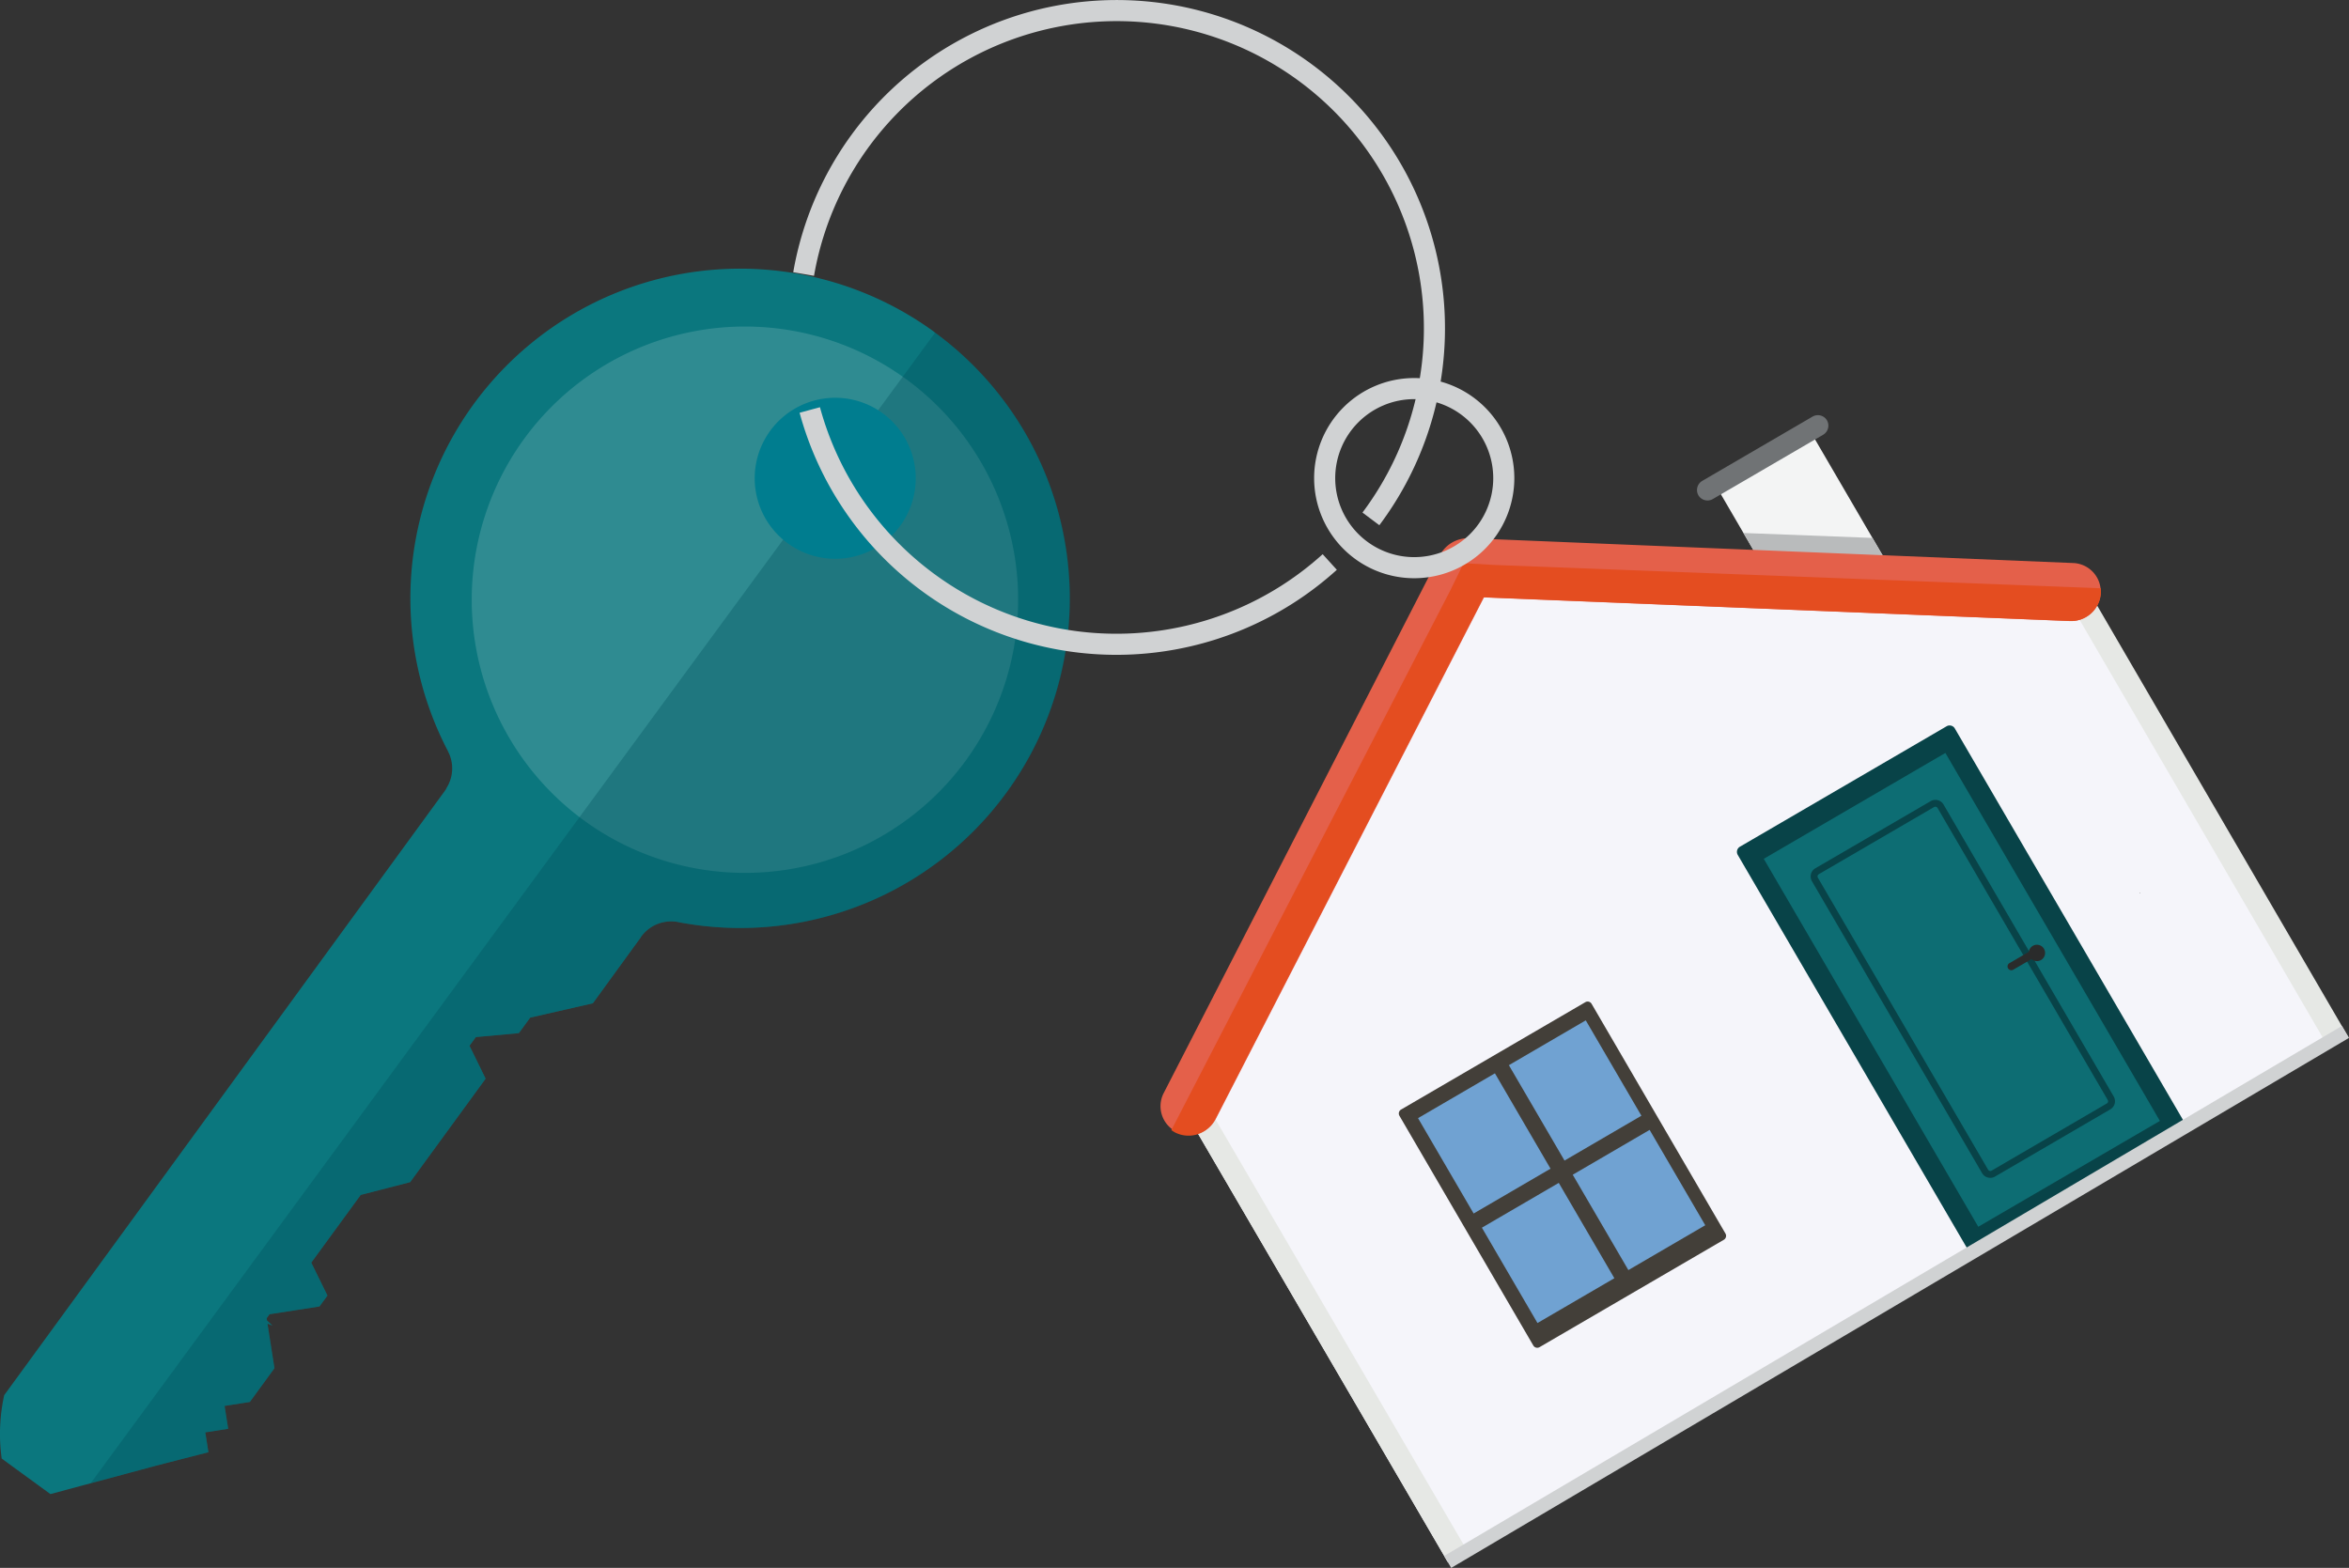 <svg xmlns="http://www.w3.org/2000/svg" width="280.082" height="186.97" viewBox="0 0 280.082 186.97">
  <rect x="0" y="0" width="280.082" height="186.97" fill="#333333" stroke="none"/>
  <g id="Groupe_215" data-name="Groupe 215" transform="translate(18639.883 9233.123)">
    <g id="Groupe_214" data-name="Groupe 214" transform="translate(-18501.508 -9183.614)">
      <path id="Tracé_255" data-name="Tracé 255" d="M192.186,72.9l-71.829-1.125L85.934,134.828l30.793,52.835,106.252-61.929Z" transform="translate(-82.49 -50.914)" fill="#f5f5fa"/>
      <path id="Tracé_257" data-name="Tracé 257" d="M143.222,75.173l-8.305-14.248-11.225,6.543,4.147,7.115Z" transform="translate(-56.998 -58.24)" fill="#f3f4f4"/>
      <path id="Tracé_258" data-name="Tracé 258" d="M142.063,70.548l-15.384-.591-1.31-2.249,15.384.59Z" transform="translate(-55.865 -53.66)" fill="#b9bbbc"/>
      <path id="Tracé_259" data-name="Tracé 259" d="M122.23,68.877a1.262,1.262,0,0,0,1.73.441l13.133-7.654a1.265,1.265,0,0,0,.469-1.724h0a1.263,1.263,0,0,0-1.73-.442L122.7,67.153a1.264,1.264,0,0,0-.469,1.724Z" transform="translate(-58.098 -59.322)" fill="#707375"/>
      <rect id="Rectangle_154" data-name="Rectangle 154" width="2.667" height="61.152" transform="translate(3.432 83.922) rotate(-30.262)" fill="#e6e8e5"/>
      <rect id="Rectangle_155" data-name="Rectangle 155" width="2.667" height="61.152" transform="translate(108.561 22.647) rotate(-30.198)" fill="#e6e8e5"/>
      <path id="Tracé_260" data-name="Tracé 260" d="M178.095,128.453a.714.714,0,0,1-.268.973L153.2,143.784a.716.716,0,0,1-.98-.248L125,96.841a.715.715,0,0,1,.265-.975L149.9,81.51a.715.715,0,0,1,.978.248Z" transform="translate(-56.177 -44.409)" fill="#084348"/>
      <rect id="Rectangle_156" data-name="Rectangle 156" width="25.066" height="50.789" transform="translate(71.927 52.902) rotate(-30.237)" fill="#0d6d73"/>
      <path id="Tracé_262" data-name="Tracé 262" d="M153.573,93.343l.044.077.016-.111Z" transform="translate(-36.823 -36.376)" fill="#3c3c37"/>
      <path id="Tracé_263" data-name="Tracé 263" d="M139.79,128.73a.545.545,0,0,1-.2.742l-21.966,12.8a.545.545,0,0,1-.745-.189l-15.966-27.4a.545.545,0,0,1,.2-.744l21.965-12.8a.542.542,0,0,1,.745.189Z" transform="translate(-72.428 -31.137)" fill="#433f39"/>
      <path id="Tracé_264" data-name="Tracé 264" d="M110.771,123.929l.049.083.02-.123Z" transform="translate(-65.721 -15.729)" fill="#3c3c37"/>
      <rect id="Rectangle_157" data-name="Rectangle 157" width="10.612" height="13.163" transform="translate(30.703 83.829) rotate(-30.245)" fill="#70a2d2"/>
      <rect id="Rectangle_158" data-name="Rectangle 158" width="10.61" height="13.164" transform="matrix(0.864, -0.504, 0.504, 0.864, 41.536, 77.514)" fill="#70a2d2"/>
      <rect id="Rectangle_159" data-name="Rectangle 159" width="10.61" height="13.16" transform="translate(38.318 96.891) rotate(-30.238)" fill="#70a2d2"/>
      <rect id="Rectangle_160" data-name="Rectangle 160" width="10.61" height="13.162" transform="matrix(0.864, -0.504, 0.504, 0.864, 49.15, 90.576)" fill="#70a2d2"/>
      <path id="Tracé_265" data-name="Tracé 265" d="M108.686,107.741l9.145-5.33Zm9.145-5.33.017.025,0-.037Z" transform="translate(-67.129 -30.239)" fill="#3c3c37"/>
      <path id="Tracé_268" data-name="Tracé 268" d="M165.875,123.619l-13.733,8.007a1.128,1.128,0,0,1-1.541-.394L130.3,96.4a1.128,1.128,0,0,1,.417-1.534l13.735-8a1.122,1.122,0,0,1,1.541.39l20.3,34.83A1.123,1.123,0,0,1,165.875,123.619ZM131.128,95.57a.307.307,0,0,0-.114.415l20.3,34.83a.306.306,0,0,0,.417.107l13.733-8.007a.3.3,0,0,0,.114-.414L145.28,87.67a.307.307,0,0,0-.419-.1Z" transform="translate(-52.636 -40.834)" fill="#084348"/>
      <path id="Tracé_269" data-name="Tracé 269" d="M147.488,97.495a.976.976,0,1,1-1.327-.34.97.97,0,0,1,1.327.34" transform="translate(-42.157 -33.87)" fill="#2a2b2b"/>
      <path id="Tracé_270" data-name="Tracé 270" d="M147.6,97.618a.461.461,0,0,1-.173.625l-2.573,1.5a.456.456,0,0,1-.623-.159.451.451,0,0,1,.168-.623l2.573-1.5a.457.457,0,0,1,.628.159" transform="translate(-43.175 -33.617)" fill="#2a2b2b"/>
      <path id="Tracé_271" data-name="Tracé 271" d="M192.747,71.046l-72.052-2.963a3.834,3.834,0,0,0-3.525,2.055L84.236,134.29a3.413,3.413,0,0,0,1.6,4.613,3.542,3.542,0,0,0,4.677-1.653l31.935-62.107,69.782,2.819a3.544,3.544,0,0,0,3.746-3.251A3.417,3.417,0,0,0,192.747,71.046Z" transform="translate(-83.878 -53.412)" fill="#e4604a"/>
      <path id="Tracé_272" data-name="Tracé 272" d="M123.148,70.071l-3.645-.214-1.62,3.3L84.649,137.467a3.782,3.782,0,0,0,.553.333,3.55,3.55,0,0,0,4.679-1.653l31.991-62.222,69.859,2.828a3.548,3.548,0,0,0,3.746-3.253,3.621,3.621,0,0,0-.017-.648Z" transform="translate(-83.358 -52.21)" fill="#e44d20"/>
    </g>
    <line id="Ligne_23" data-name="Ligne 23" y1="63.205" x2="107.05" transform="translate(-18467.271 -9110.07)" fill="none" stroke="#d0d2d3" stroke-width="1.657"/>
    <path id="Tracé_284" data-name="Tracé 284" d="M113.533,56.445a39.312,39.312,0,0,0-57.994,49.992c.01.013,0,.025.008.03a4.385,4.385,0,0,1-.173,4.342l0,0c-.045.075-.072.161-.124.238l.154-.209-.025-.022.027.023-.151.206a.255.255,0,0,0-.032.052.244.244,0,0,1,.027-.05l-.09.124.01-.008-.007.007L2.624,183.234a21.525,21.525,0,0,0-.3,7.55l.156.114.648.476,1.059.777v-.005L6.73,194l.65.472.757.553,4.054-1.091,3.762-1.01.874-.235.809-.218,3.117-.839c2.087-.539,3.933-1.01,5.061-1.3l1.161-.295-.37-2.357,0-.017.544-.08,2.183-.342v0l-.005-.027-.425-2.7.27-.044,2.741-.429,2.937-4.025-.833-5.315.585.228-.645-.61-.04-.258,0,0h0l-.007.007.008-.013v.005l.348-.482h0l2.945-.457,3.007-.469h0l0,0,.951-1.3v0h0l-.181-.367-1.746-3.56,5.888-8.066.005-.008,5.895-1.521,9-12.341-1.921-3.925.757-1.035,5.126-.471,1.357-1.851,3.479-.794,3.987-.913v0h0l4.474-6.156,1.22-1.679.007.007a.634.634,0,0,1,.054-.121l.005-.01.028-.032a4.293,4.293,0,0,1,.3-.362c.087-.089.173-.176.261-.258a4.419,4.419,0,0,1,4-1.039,39.3,39.3,0,0,0,30.361-70.39Zm-16.984,9.4-.023.008-.017.008c.1-.049.209-.087.313-.134C96.73,65.772,96.639,65.807,96.549,65.849Zm.707-.293a9.338,9.338,0,0,1,4.506-.521A9.358,9.358,0,0,0,97.256,65.556Zm7.964,16.775c-.107.064-.218.119-.325.176.112-.059.226-.117.338-.181Zm.4-.251c-.04.027-.08.055-.122.082l-.023.015c.055-.037.109-.075.164-.111Z" transform="translate(-18642.008 -9249.98)" fill="#0b777e"/>
    <path id="Tracé_285" data-name="Tracé 285" d="M94.318,104.6a32.575,32.575,0,1,1-6.989-45.536A32.578,32.578,0,0,1,94.318,104.6Z" transform="translate(-18619.117 -9246.934)" fill="#fff" opacity="0.15"/>
    <path id="Tracé_286" data-name="Tracé 286" d="M109.27,53.444,8.578,190.658l3.019-.811.874-.235.809-.218,3.117-.839c2.087-.539,3.933-1.01,5.061-1.3l1.161-.295-.37-2.357,0-.017.544-.08,2.183-.342v0l-.005-.027-.425-2.7.27-.044,2.741-.429,2.937-4.025-.833-5.315.585.228-.645-.61-.04-.258,0,0h0l-.007.007.008-.013v.005l.348-.482h0l2.945-.457,3.007-.469h0l0,0,.951-1.3v0h0l-.181-.367-1.746-3.56,5.888-8.066.005-.008,5.895-1.521,9-12.341-1.921-3.925.757-1.035,5.126-.471,1.357-1.851,3.479-.794,3.987-.913v0h0l4.474-6.156,1.22-1.679.007.007a.634.634,0,0,1,.054-.121l.005-.01.028-.032a4.29,4.29,0,0,1,.3-.362c.087-.089.173-.176.261-.258a4.419,4.419,0,0,1,4-1.039A39.294,39.294,0,0,0,109.27,53.444Zm-8.408,25.813c-.107.064-.218.119-.325.176.112-.059.226-.117.338-.181Zm.4-.251c-.04.027-.08.055-.122.082l-.023.015c.055-.037.109-.075.164-.111Z" transform="translate(-18637.652 -9246.905)" fill="#00505c" opacity="0.34" style="mix-blend-mode: multiply;isolation: isolate"/>
    <path id="Tracé_287" data-name="Tracé 287" d="M72.889,73.088a9.6,9.6,0,1,1-2.06-13.42A9.6,9.6,0,0,1,72.889,73.088Z" transform="translate(-18605.445 -9243.496)" fill="#007d8f"/>
    <path id="Tracé_288" data-name="Tracé 288" d="M121.387,76.813a37.888,37.888,0,0,1-62-18.127" transform="translate(-18602.717 -9242.918)" fill="none" stroke="#d0d2d3" stroke-width="2.515"/>
    <path id="Tracé_289" data-name="Tracé 289" d="M58.927,61.554a37.886,37.886,0,1,1,67.64,29.2" transform="translate(-18602.99 -9262)" fill="none" stroke="#d0d2d3" stroke-width="2.515"/>
    <path id="Tracé_290" data-name="Tracé 290" d="M117.25,67.828A10.678,10.678,0,1,1,106.57,57.152,10.679,10.679,0,0,1,117.25,67.828Z" transform="translate(-18577.83 -9243.936)" fill="none" stroke="#d0d2d3" stroke-width="2.515"/>
  </g>
</svg>

